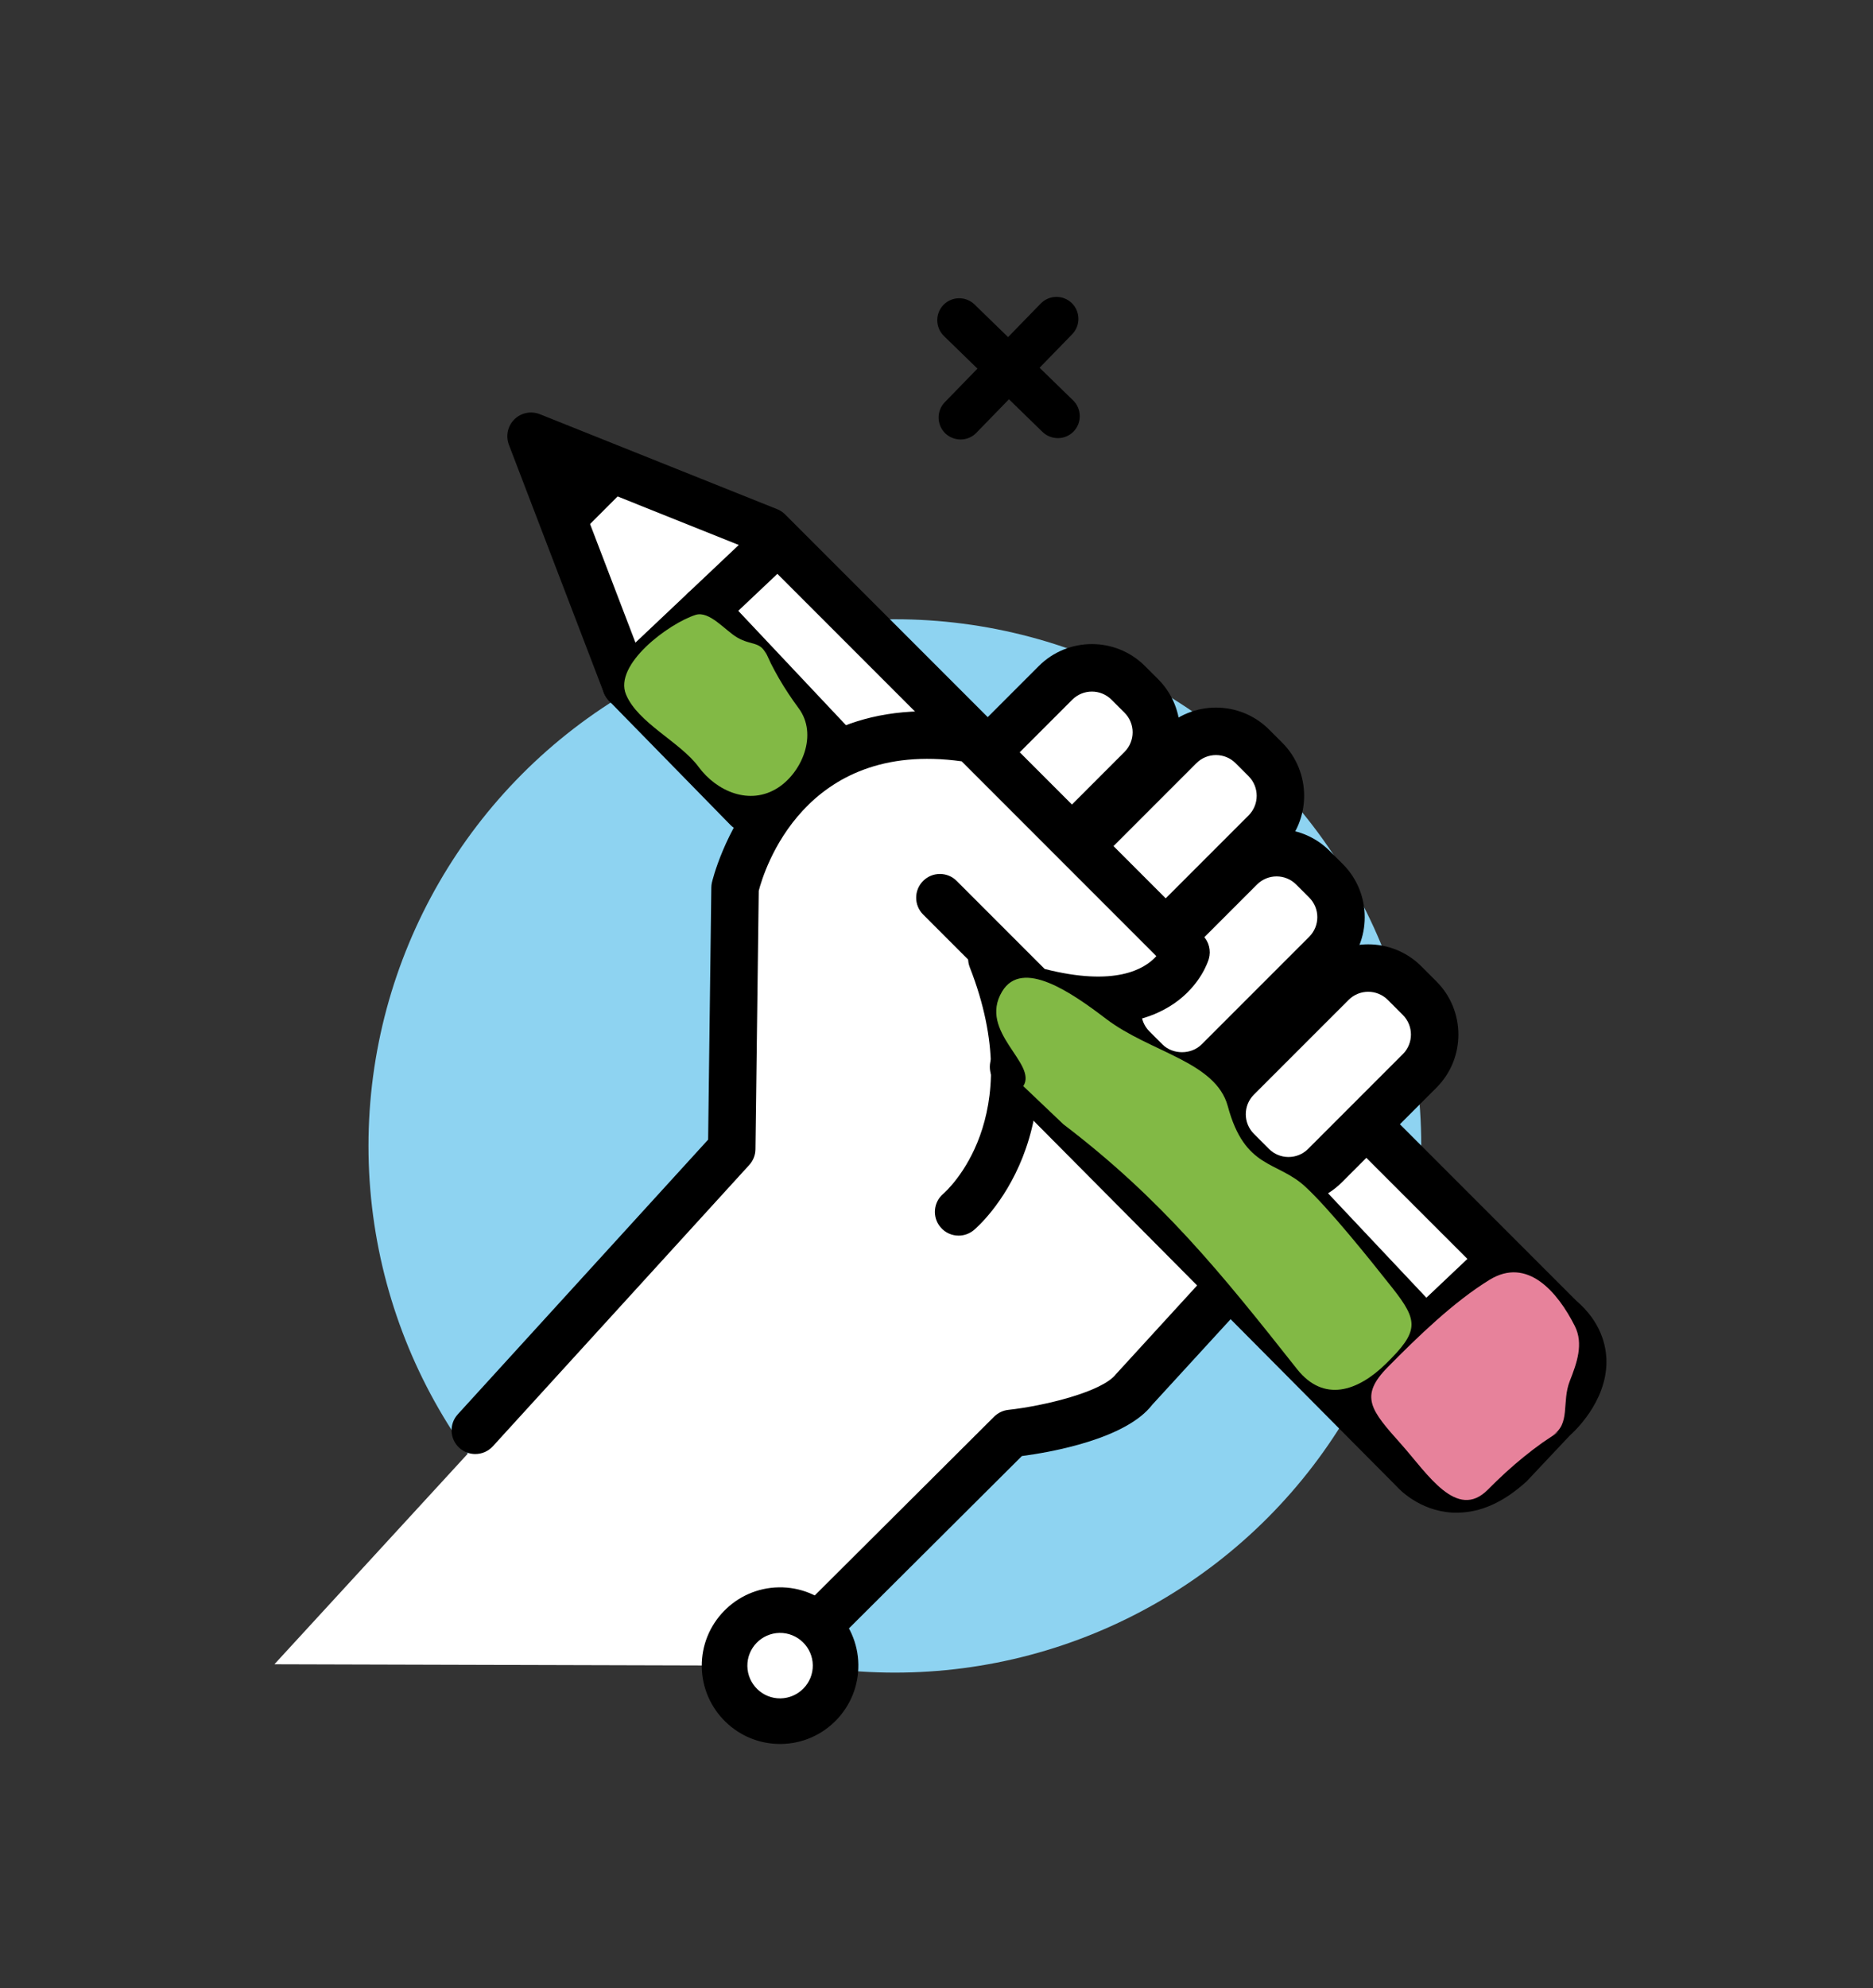 <?xml version="1.0" encoding="UTF-8" standalone="no"?>
<!-- Created with Inkscape (http://www.inkscape.org/) -->

<svg
   xmlns:dc="http://purl.org/dc/elements/1.1/"
   xmlns:cc="http://creativecommons.org/ns#"
   xmlns:rdf="http://www.w3.org/1999/02/22-rdf-syntax-ns#"
   xmlns:svg="http://www.w3.org/2000/svg"
   xmlns="http://www.w3.org/2000/svg"
   xmlns:sodipodi="http://sodipodi.sourceforge.net/DTD/sodipodi-0.dtd"
   xmlns:inkscape="http://www.inkscape.org/namespaces/inkscape"
   width="69.134"
   height="73.348"
   viewBox="0 0 18.292 19.407"
   version="1.1"
   id="svg10210"
   inkscape:version="0.92.1 r15371"
   sodipodi:docname="cursos.svg">
  <rect x="0" y="0" width="18.292" height="19.407" fill="#333333" stroke="none"/>
  <defs
     id="defs10204" />
  <sodipodi:namedview
     id="base"
     pagecolor="#ffffff"
     bordercolor="#666666"
     borderopacity="1.0"
     inkscape:pageopacity="0.0"
     inkscape:pageshadow="2"
     inkscape:zoom="5.12"
     inkscape:cx="8.2141406"
     inkscape:cy="46.339417"
     inkscape:document-units="mm"
     inkscape:current-layer="layer1"
     showgrid="false"
     units="px"
     fit-margin-top="10"
     fit-margin-left="10"
     fit-margin-right="10"
     fit-margin-bottom="10"
     inkscape:window-width="1366"
     inkscape:window-height="709"
     inkscape:window-x="0"
     inkscape:window-y="0"
     inkscape:window-maximized="1" />
  <g
     inkscape:label="Capa 1"
     inkscape:groupmode="layer"
     id="layer1"
     transform="translate(-164.142,-178.941)">
    <g
       transform="matrix(0.309,0,0,0.309,116.543,-185.507)"
       id="g1088"
       style="stroke-width:0.857">
      <g
         id="g976"
         style="stroke-width:0.857">
        <circle
           style="fill:#8ed3f1;stroke-width:0.857"
           cx="182.325"
           cy="1215.641"
           r="16.637"
           id="circle974" />
      </g>
      <g
         id="g1060"
         style="stroke-width:0.857">
        <g
           id="g1056"
           style="stroke-width:0.857">
          <path
             style="fill:#ffffff;stroke-width:0.857"
             inkscape:connector-curvature="0"
             d="m 162.715,1232.014 15.981,0.045 6.869,-7.186 c 0,0 3.875,-0.625 5.5,-2.75 l 5.75,-5.25 -9.5,-14.375 -6.75,4 -3.125,6.5 -0.125,3.125 z"
             id="path978" />
          <g
             id="g1054"
             style="stroke-width:0.857">
            <g
               id="g984"
               style="stroke-width:0.857">
              <path
                 style="fill:#ffffff;stroke-width:0.857"
                 inkscape:connector-curvature="0"
                 d="m 184.34,1217.724 c 0,0 3.151,-2.638 1.05,-8"
                 id="path980" />
              <path
                 inkscape:connector-curvature="0"
                 d="m 184.34,1218.474 c -0.214,0 -0.427,-0.091 -0.575,-0.269 -0.265,-0.316 -0.224,-0.787 0.09,-1.053 0.112,-0.097 2.699,-2.401 0.837,-7.155 -0.151,-0.386 0.04,-0.82 0.425,-0.972 0.386,-0.15 0.821,0.039 0.972,0.425 2.271,5.798 -1.122,8.727 -1.267,8.849 -0.141,0.117 -0.312,0.175 -0.482,0.175 z"
                 id="path982"
                 style="stroke-width:0.857" />
            </g>
            <path
               inkscape:connector-curvature="0"
               d="m 178.689,1232.748 c -0.192,0 -0.385,-0.073 -0.531,-0.221 -0.292,-0.293 -0.292,-0.769 0.002,-1.061 l 7.303,-7.274 c 0.121,-0.12 0.279,-0.196 0.448,-0.214 1.116,-0.122 2.97,-0.565 3.403,-1.129 l 2.792,-3.05 c 0.28,-0.305 0.754,-0.325 1.06,-0.046 0.305,0.28 0.326,0.755 0.046,1.06 l -2.75,3 c -0.834,1.089 -3.21,1.503 -4.123,1.624 l -7.121,7.092 c -0.145,0.146 -0.337,0.219 -0.529,0.219 z"
               id="path986"
               style="stroke-width:0.857" />
            <g
               id="g992"
               style="stroke-width:0.857">
              <polyline
                 style="fill:#ffffff;stroke-width:0.857"
                 points="177.66,1204.974 173.826,1201.057 170.826,1193.224 178.326,1196.224 184.743,1202.641             "
                 id="polyline988" />
              <path
                 inkscape:connector-curvature="0"
                 d="m 177.66,1205.724 c -0.195,0 -0.389,-0.075 -0.536,-0.226 l -3.833,-3.916 c -0.072,-0.074 -0.127,-0.161 -0.165,-0.257 l -3,-7.833 c -0.106,-0.278 -0.038,-0.594 0.174,-0.803 0.212,-0.209 0.528,-0.272 0.805,-0.162 l 7.5,3 c 0.094,0.038 0.18,0.094 0.252,0.166 l 6.417,6.417 c 0.293,0.293 0.293,0.768 0,1.061 -0.293,0.293 -0.768,0.293 -1.061,0 l -6.308,-6.308 -5.765,-2.307 2.331,6.087 3.725,3.806 c 0.29,0.296 0.285,0.771 -0.011,1.061 -0.147,0.142 -0.336,0.214 -0.525,0.214 z"
                 id="path990"
                 style="stroke-width:0.857" />
            </g>
            <g
               id="g998"
               style="stroke-width:0.857">
              <path
                 style="fill:#ffffff;stroke-width:0.857"
                 inkscape:connector-curvature="0"
                 d="m 186.076,1213.141 12.667,12.75 c 0,0 1.25,1.416 3,-0.167 l 1.417,-1.5 c 0,0 1.917,-1.667 0.167,-3.167 l -6.083,-6.083"
                 id="path994" />
              <path
                 inkscape:connector-curvature="0"
                 d="m 200.091,1227.224 c -0.048,0 -0.096,-10e-4 -0.145,0 -1.055,-0.06 -1.696,-0.754 -1.766,-0.833 l -12.636,-12.718 c -0.292,-0.294 -0.29,-0.769 0.003,-1.061 0.294,-0.292 0.769,-0.291 1.061,0 l 12.667,12.75 c 0.206,0.22 0.888,0.78 1.965,-0.193 l 1.375,-1.459 c 0.232,-0.21 0.703,-0.743 0.699,-1.256 -0.002,-0.285 -0.158,-0.555 -0.475,-0.826 l -6.125,-6.123 c -0.293,-0.293 -0.293,-0.768 0,-1.061 0.293,-0.293 0.768,-0.293 1.061,0 l 6.083,6.083 c 0.78,0.666 0.955,1.418 0.957,1.926 0.004,1.286 -1.042,2.233 -1.161,2.338 l -1.364,1.448 c -0.734,0.666 -1.461,0.986 -2.199,0.986 z"
                 id="path996"
                 style="stroke-width:0.857" />
            </g>
            <g
               id="g1004"
               style="stroke-width:0.857">
              <path
                 style="fill:#ffffff;stroke-width:0.857"
                 inkscape:connector-curvature="0"
                 d="m 193.618,1216.266 -0.476,-0.477 c -0.632,-0.632 -0.632,-1.666 0,-2.298 l 2.994,-2.993 c 0.632,-0.633 1.666,-0.633 2.298,0 l 0.476,0.476 c 0.632,0.632 0.632,1.666 0,2.298 l -2.994,2.994 c -0.632,0.631 -1.666,0.631 -2.298,0 z"
                 id="path1000" />
              <path
                 inkscape:connector-curvature="0"
                 d="m 194.767,1217.49 c -0.608,0 -1.216,-0.231 -1.679,-0.694 v 0 l -0.476,-0.477 c -0.926,-0.926 -0.926,-2.433 0,-3.358 l 2.994,-2.993 c 0.926,-0.927 2.433,-0.927 3.359,0 l 0.476,0.476 c 0.926,0.926 0.926,2.433 0,3.358 l -2.994,2.994 c -0.464,0.463 -1.072,0.694 -1.68,0.694 z m -0.619,-1.755 c 0.341,0.341 0.896,0.341 1.238,0 l 2.994,-2.994 c 0.341,-0.341 0.341,-0.896 0,-1.237 l -0.476,-0.476 c -0.341,-0.342 -0.896,-0.342 -1.238,0 l -2.994,2.993 c -0.341,0.341 -0.341,0.896 0,1.237 z"
                 id="path1002"
                 style="stroke-width:0.857" />
            </g>
            <g
               id="g1010"
               style="stroke-width:0.857">
              <path
                 style="fill:#ffffff;stroke-width:0.857"
                 inkscape:connector-curvature="0"
                 d="m 190.251,1212.965 -0.413,-0.412 c -0.632,-0.632 -0.632,-1.666 0,-2.298 l 3.402,-3.402 c 0.632,-0.632 1.666,-0.632 2.298,0 l 0.413,0.413 c 0.632,0.632 0.632,1.666 0,2.298 l -3.402,3.401 c -0.632,0.632 -1.666,0.632 -2.298,0 z"
                 id="path1006" />
              <path
                 inkscape:connector-curvature="0"
                 d="m 191.4,1214.189 c -0.636,0 -1.232,-0.247 -1.679,-0.694 v 0 0 l -0.413,-0.412 c -0.926,-0.926 -0.926,-2.433 0,-3.358 l 3.402,-3.402 c 0.926,-0.926 2.433,-0.926 3.358,0 l 0.413,0.413 c 0.926,0.926 0.926,2.433 0,3.358 l -3.402,3.401 c -0.446,0.447 -1.043,0.694 -1.679,0.694 z m 2.99,-7.062 c -0.224,0 -0.448,0.086 -0.619,0.256 l -3.402,3.402 c -0.341,0.341 -0.341,0.896 0,1.237 l 0.413,0.412 v 0 c 0.328,0.328 0.91,0.328 1.237,0 l 3.402,-3.401 c 0.341,-0.341 0.341,-0.896 0,-1.237 l -0.413,-0.413 c -0.17,-0.17 -0.394,-0.256 -0.618,-0.256 z"
                 id="path1008"
                 style="stroke-width:0.857" />
            </g>
            <g
               id="g1016"
               style="stroke-width:0.857">
              <path
                 style="fill:#ffffff;stroke-width:0.857"
                 inkscape:connector-curvature="0"
                 d="m 185.052,1203.366 2.351,-2.351 c 0.632,-0.632 1.667,-0.632 2.298,0 l 0.413,0.412 c 0.632,0.632 0.632,1.666 0,2.298 l -2.351,2.352"
                 id="path1012" />
              <path
                 inkscape:connector-curvature="0"
                 d="m 187.763,1206.827 c -0.192,0 -0.384,-0.073 -0.53,-0.22 -0.293,-0.293 -0.293,-0.768 0,-1.061 l 2.351,-2.352 c 0.341,-0.341 0.341,-0.896 0,-1.237 l -0.413,-0.412 c -0.341,-0.342 -0.896,-0.342 -1.238,0 l -2.351,2.351 c -0.293,0.293 -0.768,0.293 -1.061,0 -0.292,-0.293 -0.292,-0.768 0,-1.061 l 2.351,-2.351 c 0.926,-0.927 2.433,-0.927 3.359,0 l 0.413,0.412 c 0.926,0.926 0.926,2.433 0,3.358 l -2.351,2.352 c -0.147,0.148 -0.338,0.221 -0.53,0.221 z"
                 id="path1014"
                 style="stroke-width:0.857" />
            </g>
            <g
               id="g1022"
               style="stroke-width:0.857">
              <path
                 style="fill:#ffffff;stroke-width:0.857"
                 inkscape:connector-curvature="0"
                 d="m 187.922,1206.421 3.401,-3.401 c 0.632,-0.632 1.667,-0.632 2.298,0 l 0.413,0.412 c 0.632,0.633 0.632,1.667 0,2.299 l -3.402,3.401"
                 id="path1018" />
              <path
                 inkscape:connector-curvature="0"
                 d="m 190.633,1209.882 c -0.192,0 -0.384,-0.073 -0.53,-0.22 -0.293,-0.293 -0.293,-0.768 0,-1.061 l 3.402,-3.401 c 0.341,-0.342 0.341,-0.896 0,-1.238 l -0.412,-0.412 c -0.341,-0.341 -0.896,-0.341 -1.238,0 l -3.401,3.401 c -0.293,0.293 -0.768,0.293 -1.061,0 -0.293,-0.293 -0.293,-0.768 0,-1.061 l 3.401,-3.401 c 0.926,-0.926 2.433,-0.926 3.359,0 l 0.413,0.412 c 0.926,0.927 0.926,2.433 0,3.359 l -3.402,3.401 c -0.147,0.148 -0.339,0.221 -0.531,0.221 z"
                 id="path1020"
                 style="stroke-width:0.857" />
            </g>
            <g
               id="g1028"
               style="stroke-width:0.857">
              <path
                 style="fill:#ffffff;stroke-width:0.857"
                 inkscape:connector-curvature="0"
                 d="m 183.748,1207.801 2.923,2.924 c 4.177,1.148 4.856,-1.201 4.856,-1.201 l -6.735,-6.734 c -6.265,-1.045 -7.519,4.698 -7.519,4.698 l -0.104,8.25 -8.104,8.886"
                 id="path1024" />
              <path
                 inkscape:connector-curvature="0"
                 d="m 169.064,1225.373 c -0.181,0 -0.361,-0.064 -0.505,-0.195 -0.306,-0.279 -0.328,-0.754 -0.048,-1.06 l 7.912,-8.676 0.101,-7.964 c 0.001,-0.051 0.006,-0.102 0.017,-0.15 0.014,-0.064 1.485,-6.428 8.375,-5.279 0.154,0.025 0.296,0.099 0.407,0.209 l 6.735,6.735 c 0.193,0.193 0.266,0.477 0.19,0.739 -0.036,0.125 -0.94,3.046 -5.775,1.716 -0.125,-0.035 -0.239,-0.102 -0.331,-0.193 l -2.924,-2.924 c -0.293,-0.293 -0.293,-0.768 0,-1.061 0.293,-0.293 0.768,-0.293 1.061,0 l 2.781,2.781 c 2.218,0.565 3.158,0.01 3.53,-0.405 l -6.154,-6.154 c -4.989,-0.698 -6.254,3.475 -6.413,4.09 l -0.104,8.164 c -0.002,0.185 -0.072,0.36 -0.196,0.496 l -8.104,8.887 c -0.148,0.162 -0.351,0.244 -0.555,0.244 z"
                 id="path1026"
                 style="stroke-width:0.857" />
            </g>
            <g
               id="g1034"
               style="stroke-width:0.857">
              <polyline
                 style="fill:#ffffff;stroke-width:0.857"
                 points="173.826,1201.057 176.315,1198.707 178.326,1196.807      "
                 id="polyline1030" />
              <path
                 inkscape:connector-curvature="0"
                 d="m 173.826,1201.807 c -0.199,0 -0.398,-0.078 -0.545,-0.234 -0.284,-0.302 -0.271,-0.776 0.03,-1.061 l 4.5,-4.25 c 0.301,-0.284 0.776,-0.271 1.061,0.03 0.284,0.301 0.271,0.776 -0.03,1.061 l -4.5,4.25 c -0.146,0.136 -0.331,0.204 -0.516,0.204 z"
                 id="path1032"
                 style="stroke-width:0.857" />
            </g>
            <g
               id="g1040"
               style="stroke-width:0.857">
              <line
                 style="fill:#ffffff;stroke-width:0.857"
                 x1="180.493"
                 y1="1203.141"
                 x2="176.315"
                 y2="1198.707"
                 id="line1036" />
              <path
                 inkscape:connector-curvature="0"
                 d="m 180.493,1203.891 c -0.199,0 -0.398,-0.079 -0.546,-0.236 l -4.178,-4.434 c -0.284,-0.301 -0.27,-0.775 0.031,-1.06 0.302,-0.284 0.776,-0.271 1.061,0.031 l 4.178,4.434 c 0.284,0.302 0.27,0.776 -0.031,1.061 -0.146,0.135 -0.331,0.204 -0.515,0.204 z"
                 id="path1038"
                 style="stroke-width:0.857" />
            </g>
            <g
               id="g1046"
               style="stroke-width:0.857">
              <line
                 style="fill:#ffffff;stroke-width:0.857"
                 x1="198.993"
                 y1="1221.391"
                 x2="194.815"
                 y2="1216.957"
                 id="line1042" />
              <path
                 inkscape:connector-curvature="0"
                 d="m 198.993,1222.141 c -0.199,0 -0.398,-0.079 -0.546,-0.236 l -4.178,-4.434 c -0.284,-0.301 -0.27,-0.775 0.031,-1.06 0.302,-0.284 0.776,-0.271 1.061,0.031 l 4.178,4.434 c 0.284,0.302 0.27,0.776 -0.031,1.061 -0.146,0.135 -0.331,0.204 -0.515,0.204 z"
                 id="path1044"
                 style="stroke-width:0.857" />
            </g>
            <g
               id="g1052"
               style="stroke-width:0.857">
              <line
                 style="fill:#ffffff;stroke-width:0.857"
                 x1="196.826"
                 y1="1223.641"
                 x2="201.41"
                 y2="1219.307"
                 id="line1048" />
              <path
                 inkscape:connector-curvature="0"
                 d="m 196.826,1224.391 c -0.199,0 -0.397,-0.079 -0.545,-0.235 -0.285,-0.301 -0.271,-0.775 0.03,-1.06 l 4.583,-4.334 c 0.301,-0.284 0.776,-0.271 1.061,0.03 0.284,0.301 0.271,0.775 -0.03,1.06 l -4.583,4.334 c -0.146,0.136 -0.331,0.205 -0.516,0.205 z"
                 id="path1050"
                 style="stroke-width:0.857" />
            </g>
          </g>
        </g>
        <polygon
           points="170.826,1193.224 172.315,1196.373 173.815,1194.873 "
           id="polygon1058"
           style="stroke-width:0.857" />
      </g>
      <g
         id="g1066"
         style="stroke-width:0.857">
        <path
           style="fill:#ffffff;stroke-width:0.857"
           inkscape:connector-curvature="0"
           d="m 180.059,1230.885 c 1.234,1.783 -0.682,3.752 -2.498,2.568 -0.088,-0.058 -0.168,-0.135 -0.228,-0.222 -1.233,-1.782 0.682,-3.752 2.498,-2.568 0.088,0.058 0.168,0.136 0.228,0.222 z"
           id="path1062" />
        <path
           inkscape:connector-curvature="0"
           d="m 178.73,1234.532 c -1.363,0.019 -2.489,-1.075 -2.508,-2.44 -0.019,-1.363 1.076,-2.489 2.439,-2.508 1.365,-0.02 2.491,1.075 2.51,2.439 0.019,1.364 -1.075,2.491 -2.441,2.509 z m -0.048,-3.509 c -0.57,0.01 -1.027,0.479 -1.019,1.049 0.008,0.57 0.478,1.027 1.047,1.02 0.57,-0.01 1.029,-0.479 1.021,-1.048 -0.007,-0.57 -0.479,-1.028 -1.049,-1.021 z"
           id="path1064"
           style="stroke-width:0.857" />
      </g>
      <g
         id="g1080"
         style="stroke-width:0.857">
        <g
           id="g1072"
           style="stroke-width:0.857">
          <line
             style="fill:#ffffff;stroke-width:0.857"
             x1="184.359"
             y1="1189.558"
             x2="187.476"
             y2="1192.59"
             id="line1068" />
          <path
             inkscape:connector-curvature="0"
             d="m 187.485,1193.283 c -0.177,0 -0.357,-0.062 -0.494,-0.196 l -3.117,-3.031 c -0.273,-0.268 -0.279,-0.707 -0.014,-0.981 0.267,-0.275 0.708,-0.281 0.983,-0.014 l 3.117,3.031 c 0.273,0.268 0.279,0.707 0.014,0.981 -0.134,0.138 -0.311,0.208 -0.489,0.21 z"
             id="path1070"
             style="stroke-width:0.857" />
        </g>
        <g
           id="g1078"
           style="stroke-width:0.857">
          <line
             style="fill:#ffffff;stroke-width:0.857"
             x1="187.434"
             y1="1189.515"
             x2="184.401"
             y2="1192.633"
             id="line1074" />
          <path
             inkscape:connector-curvature="0"
             d="m 184.411,1193.326 c -0.177,0 -0.357,-0.062 -0.495,-0.196 -0.273,-0.268 -0.279,-0.707 -0.014,-0.981 l 3.032,-3.117 c 0.268,-0.275 0.708,-0.281 0.983,-0.014 0.273,0.268 0.279,0.707 0.014,0.981 l -3.032,3.117 c -0.133,0.138 -0.311,0.208 -0.488,0.21 z"
             id="path1076"
             style="stroke-width:0.857" />
        </g>
      </g>
      <path
         style="fill:#82b945;stroke-width:0.857"
         inkscape:connector-curvature="0"
         d="m 187.65,1214.956 c 3.105,2.366 4.967,4.675 7.385,7.733 0.844,1.067 1.919,0.703 2.805,-0.163 1.058,-1.034 1.038,-1.351 0.206,-2.404 -0.738,-0.934 -2.007,-2.513 -2.757,-3.201 -0.893,-0.819 -1.902,-0.538 -2.441,-2.534 -0.382,-1.415 -2.457,-1.7 -3.851,-2.763 -1.082,-0.824 -2.65,-1.917 -3.284,-0.859 -0.765,1.276 1.132,2.271 0.671,2.987 z"
         id="path1082" />
      <path
         style="fill:#82b945;stroke-width:0.857"
         inkscape:connector-curvature="0"
         d="m 179.287,1201.819 c -0.226,-0.306 -0.437,-0.621 -0.627,-0.95 -0.088,-0.154 -0.173,-0.31 -0.253,-0.468 -0.036,-0.071 -0.303,-0.667 -0.13,-0.254 -0.193,-0.461 -0.481,-0.302 -0.931,-0.564 -0.393,-0.229 -0.883,-0.857 -1.324,-0.715 -0.847,0.273 -2.59,1.566 -2.194,2.514 0.377,0.904 1.711,1.496 2.294,2.287 0.568,0.77 1.615,1.233 2.508,0.658 0.761,-0.491 1.266,-1.682 0.657,-2.508 z"
         id="path1084" />
      <path
         style="fill:#e7829b;stroke-width:0.857"
         inkscape:connector-curvature="0"
         d="m 201.067,1226.498 c 0.365,-0.368 0.745,-0.72 1.149,-1.046 0.188,-0.151 0.38,-0.299 0.577,-0.439 0.088,-0.064 0.835,-0.55 0.314,-0.229 0.581,-0.357 0.289,-1.052 0.548,-1.713 0.227,-0.578 0.443,-1.181 0.159,-1.744 -0.548,-1.083 -1.501,-2.19 -2.694,-1.457 -1.14,0.7 -2.271,1.801 -3.214,2.755 -0.917,0.928 -0.54,1.36 0.425,2.442 0.822,0.922 1.753,2.426 2.736,1.431 z"
         id="path1086" />
    </g>
  </g>
</svg>
